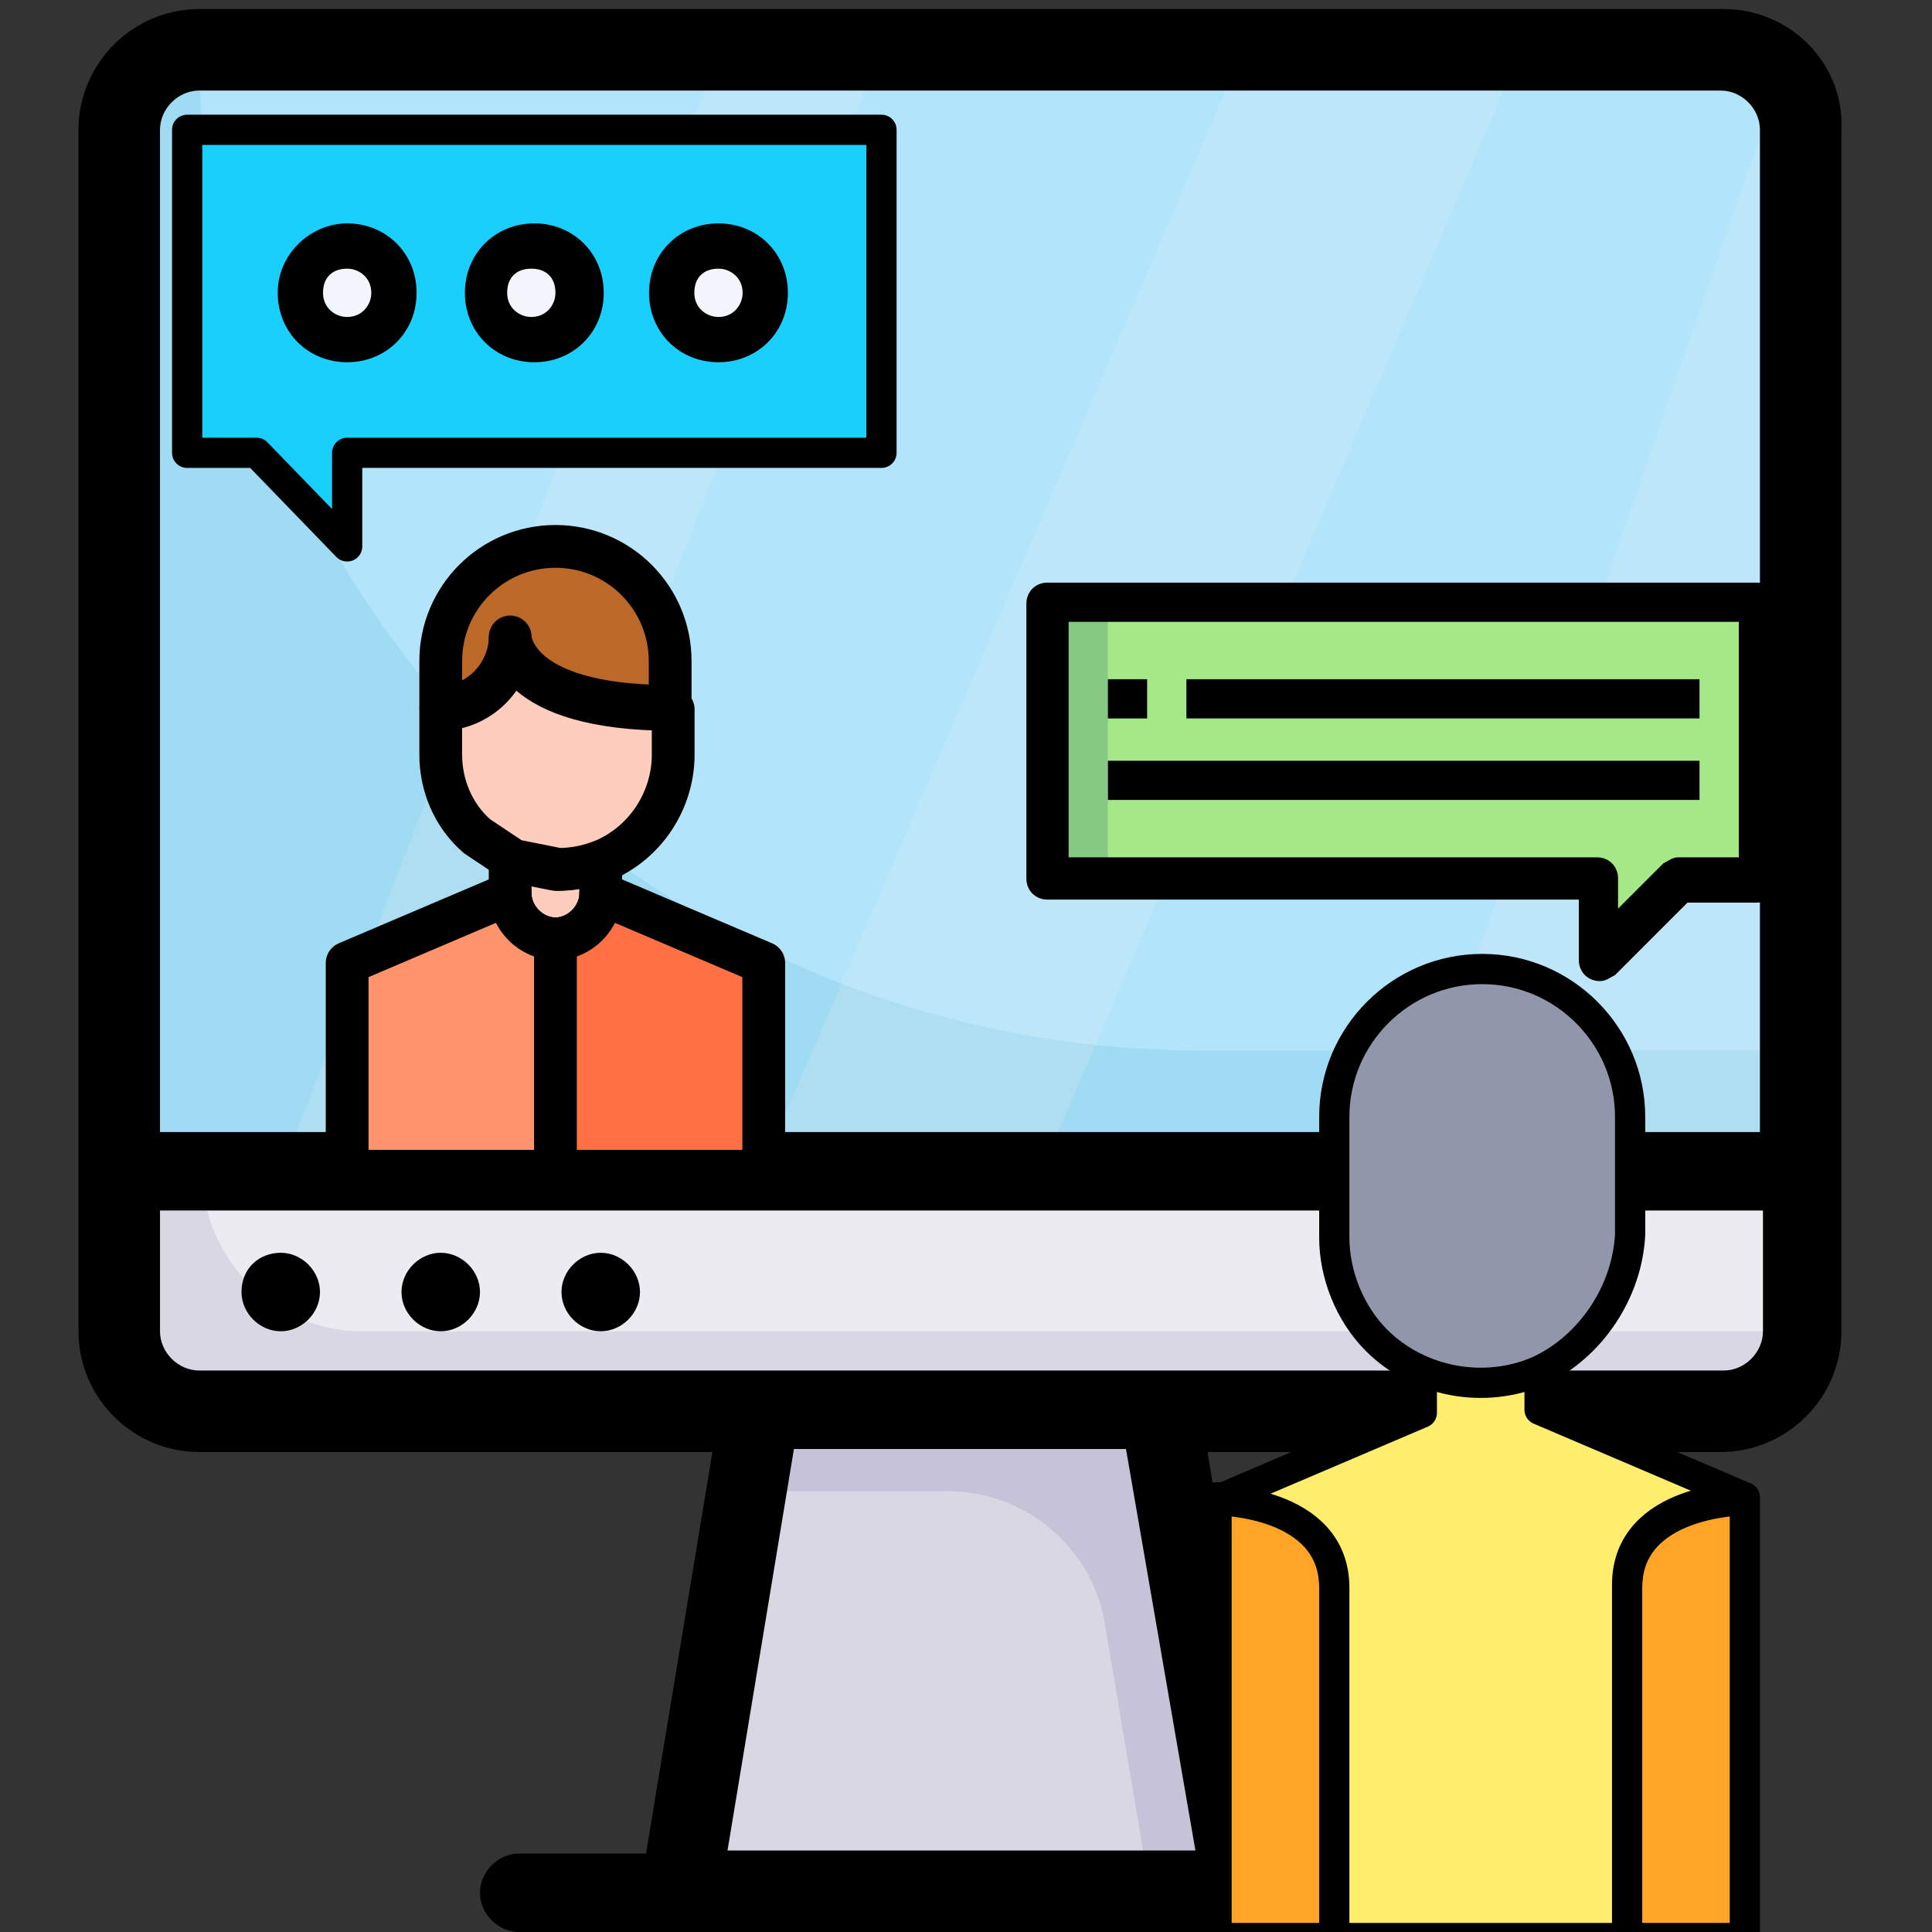 <?xml version="1.0" encoding="utf-8"?>
<!-- Generator: Adobe Illustrator 22.0.1, SVG Export Plug-In . SVG Version: 6.00 Build 0)  -->
<svg version="1.1" id="Layer_1" xmlns="http://www.w3.org/2000/svg" xmlns:xlink="http://www.w3.org/1999/xlink" x="0px" y="0px"
	 viewBox="0 0 64 64" style="enable-background:new 0 0 64 64;" xml:space="preserve">
<rect x="0" y="0" width="64" height="64" fill="#333333" stroke="none"/>
<style type="text/css">
	.st0{fill:#9FDBF3;}
	.st1{fill:#B2E5FB;}
	.st2{fill:#DAD7E5;}
	.st3{fill:#EDEBF2;}
	.st4{fill:#C6C3D8;}
	.st5{opacity:0.2;fill:#EDEBF2;enable-background:new    ;}
	.st6{fill:#19CFFC;stroke:#000000;stroke-width:1.001;stroke-linecap:round;stroke-linejoin:round;stroke-miterlimit:10;}
	.st7{fill:#FFA426;stroke:#000000;stroke-width:1.001;stroke-linecap:round;stroke-linejoin:round;stroke-miterlimit:10;}
	.st8{fill:#FFEE6E;stroke:#000000;stroke-width:1.001;stroke-linecap:round;stroke-linejoin:round;stroke-miterlimit:10;}
	.st9{fill:#9196AA;stroke:#000000;stroke-width:1.001;stroke-linecap:round;stroke-linejoin:round;stroke-miterlimit:10;}
	.st10{fill:#BC6829;stroke:#000000;stroke-width:1.417;stroke-linecap:round;stroke-linejoin:round;stroke-miterlimit:10;}
	.st11{fill:#FFCDBE;stroke:#000000;stroke-width:1.417;stroke-linecap:round;stroke-linejoin:round;stroke-miterlimit:10;}
	.st12{fill:#FF936B;stroke:#000000;stroke-width:1.417;stroke-linecap:round;stroke-linejoin:round;stroke-miterlimit:10;}
	.st13{fill:#FF7045;stroke:#000000;stroke-width:1.417;stroke-linecap:round;stroke-linejoin:round;stroke-miterlimit:10;}
	.st14{fill:#A5E887;}
	.st15{fill:#86C983;}
	.st16{fill:#F5FFE0;}
	.st17{fill:#F2F6FC;}
</style>
<g id="Computer_with_Box">
	<path class="st0" d="M59.7,38.8H4V4.3c0-1.5,1.2-2.7,2.7-2.7c54.7,0,51.2-0.4,52.3,0.8S59.7,1.5,59.7,38.8z"/>
	<path class="st1" d="M59.7,4.3v30.5H39.8C21.5,34.8,6.6,19.9,6.6,1.6h50.4C58.5,1.6,59.7,2.8,59.7,4.3z"/>
	<path class="st2" d="M59.7,38.8v5.3c0,1.5-1.2,2.7-2.7,2.7H6.6c-1.5,0-2.7-1.2-2.7-2.7v-5.3H59.7z"/>
	<path class="st3" d="M59.7,38.8v5.3H12c-2.9,0-5.3-2.4-5.3-5.3H59.7z"/>
	<path class="st4" d="M41.2,62.7H22.6l2.7-15.9h13.3L41.2,62.7z"/>
	<path class="st2" d="M38.1,62.7H22.6l2.2-13.3h6.6c2.6,0,4.8,1.9,5.2,4.4L38.1,62.7z"/>
	<polygon class="st5" points="50.4,1.6 34.5,38.8 25.2,38.8 41.2,1.6 	"/>
	<polygon class="st5" points="29.2,1.6 14.6,38.8 9.3,38.8 23.9,1.6 	"/>
	<path class="st5" d="M59.7,38.8H46.5c2-5.8-0.3,0.7,12.5-36.3C60.1,3.5,59.7,1.5,59.7,38.8z"/>
	<path d="M57.1,0.3H6.6c-2.2,0-4,1.8-4,4v39.8c0,2.2,1.8,4,4,4h17l-2.2,13.3h-4.2c-0.7,0-1.3,0.6-1.3,1.3c0,0.7,0.6,1.3,1.3,1.3
		h29.2c0.7,0,1.3-0.6,1.3-1.3c0-0.7-0.6-1.3-1.3-1.3h-4.2l-2.2-13.3h17c2.2,0,4-1.8,4-4V4.3C61.1,2.1,59.3,0.3,57.1,0.3z M5.3,4.3
		c0-0.7,0.6-1.3,1.3-1.3h50.4c0.7,0,1.3,0.6,1.3,1.3v33.2H5.3V4.3z M39.6,61.3H24.1l2.2-13.3h11L39.6,61.3z M58.4,44.1
		c0,0.7-0.6,1.3-1.3,1.3H6.6c-0.7,0-1.3-0.6-1.3-1.3v-4h53.1V44.1z"/>
	<path d="M9.3,44.1c0.7,0,1.3-0.6,1.3-1.3c0-0.7-0.6-1.3-1.3-1.3S8,42,8,42.8C8,43.5,8.6,44.1,9.3,44.1z"/>
	<path d="M14.6,44.1c0.7,0,1.3-0.6,1.3-1.3c0-0.7-0.6-1.3-1.3-1.3s-1.3,0.6-1.3,1.3C13.3,43.5,13.9,44.1,14.6,44.1z"/>
	<path d="M19.9,44.1c0.7,0,1.3-0.6,1.3-1.3c0-0.7-0.6-1.3-1.3-1.3s-1.3,0.6-1.3,1.3C18.6,43.5,19.2,44.1,19.9,44.1z"/>
</g>
<g id="_14-Interview">
	<polygon class="st6" points="6.2,4.3 6.2,15 8.5,15 11.5,18.1 11.5,15 26.1,15 29.2,15 29.2,11.2 29.2,4.3 	"/>
	<path class="st7" d="M40.3,49.6c0,0,3.9,0,3.9,2.9v11.7h-3.9V49.6z"/>
	<path class="st7" d="M57.8,64.2L57.8,64.2l-3.9,0V52.6c0-2.9,3.9-2.9,3.9-2.9V64.2z"/>
	<path class="st8" d="M51,46.7l6.8,2.9c0,0-3.9,0-3.9,2.9v11.7h-9.7V52.6c0-2.9-3.9-2.9-3.9-2.9l6.8-2.9v-1.4c1.2,0.5,2.7,0.5,3.9,0
		V46.7z"/>
	<path class="st9" d="M51,45.4c-1.8,0.8-4,0.4-5.4-1c-0.9-0.9-1.4-2.2-1.4-3.4V37c0-2.7,2.2-4.9,4.9-4.9c2.7,0,4.9,2.2,4.9,4.9v3.9
		C53.9,42.8,52.7,44.6,51,45.4z"/>
	<path class="st10" d="M16.9,21.1c0,1.2-1,2.3-2.2,2.3c0,0-0.1,0-0.1,0v-1.5c0-2.1,1.7-3.8,3.8-3.8s3.8,1.7,3.8,3.8v1.5
		C16.9,23.4,16.9,21.1,16.9,21.1z"/>
	<path class="st11" d="M18.4,28.8c0.5,0,1-0.1,1.5-0.3v1.1c0,0.8-0.7,1.5-1.5,1.5c-0.8,0-1.5-0.7-1.5-1.5v-1.1L18.4,28.8z"/>
	<path class="st11" d="M22.3,25c0,1.5-0.9,2.9-2.3,3.5c-0.5,0.2-1,0.3-1.5,0.3l-1.5-0.3l-1.2-0.8C15,27,14.6,26,14.6,25v-1.5
		c1.2,0,2.3-1,2.3-2.2c0,0,0-0.1,0-0.1c0,0,0,2.3,5.4,2.3V25z"/>
	<path class="st12" d="M18.4,31.1v7.7h-6.9v-6.9l5.4-2.3C16.9,30.4,17.6,31.1,18.4,31.1z"/>
	<path class="st13" d="M25.3,38.8L25.3,38.8l-6.9,0v-7.7c0.8,0,1.5-0.7,1.5-1.5l5.4,2.3V38.8z"/>
	<polygon class="st14" points="58.2,19.9 58.2,29.1 55.6,29.1 53,31.7 53,29.1 34.7,29.1 34.7,23.2 34.7,19.9 37.3,19.9 	"/>
	<polygon class="st15" points="36.7,19.9 34.7,19.9 34.7,23.2 34.7,29.1 36.7,29.1 36.7,23.2 	"/>
	<rect x="39.3" y="22.5" class="st16" width="17" height="1.3"/>
	<rect x="36.7" y="25.2" class="st16" width="19.6" height="1.3"/>
	<circle class="st17" cx="11.5" cy="9.7" r="1.5"/>
	<circle class="st17" cx="17.7" cy="9.7" r="1.5"/>
	<circle class="st17" cx="23.8" cy="9.7" r="1.5"/>
	<path d="M58.2,19.3H34.7c-0.4,0-0.7,0.3-0.7,0.7v9.1c0,0.4,0.3,0.7,0.7,0.7h17.6v2c0,0.4,0.3,0.7,0.7,0.7c0.2,0,0.3-0.1,0.5-0.2
		l2.4-2.4h2.3c0.4,0,0.7-0.3,0.7-0.7v-9.1C58.9,19.6,58.6,19.3,58.2,19.3z M57.6,28.4h-2c-0.2,0-0.3,0.1-0.5,0.2l-1.5,1.5v-1
		c0-0.4-0.3-0.7-0.7-0.7H35.4v-7.8h22.2V28.4z"/>
	<rect x="36.7" y="22.5" width="1.3" height="1.3"/>
	<rect x="39.3" y="22.5" width="17" height="1.3"/>
	<rect x="36.7" y="25.2" width="19.6" height="1.3"/>
	<path d="M9.2,9.7c0,1.3,1,2.3,2.3,2.3c1.3,0,2.3-1,2.3-2.3s-1-2.3-2.3-2.3C10.3,7.4,9.2,8.4,9.2,9.7z M12.3,9.7
		c0,0.4-0.3,0.8-0.8,0.8c-0.4,0-0.8-0.3-0.8-0.8s0.3-0.8,0.8-0.8C11.9,8.9,12.3,9.2,12.3,9.7z"/>
	<path d="M15.4,9.7c0,1.3,1,2.3,2.3,2.3s2.3-1,2.3-2.3s-1-2.3-2.3-2.3S15.4,8.4,15.4,9.7z M18.4,9.7c0,0.4-0.3,0.8-0.8,0.8
		c-0.4,0-0.8-0.3-0.8-0.8s0.3-0.8,0.8-0.8C18.1,8.9,18.4,9.2,18.4,9.7z"/>
	<path d="M21.5,9.7c0,1.3,1,2.3,2.3,2.3s2.3-1,2.3-2.3s-1-2.3-2.3-2.3S21.5,8.4,21.5,9.7z M24.6,9.7c0,0.4-0.3,0.8-0.8,0.8
		c-0.4,0-0.8-0.3-0.8-0.8s0.3-0.8,0.8-0.8C24.2,8.9,24.6,9.2,24.6,9.7z"/>
</g>
</svg>
